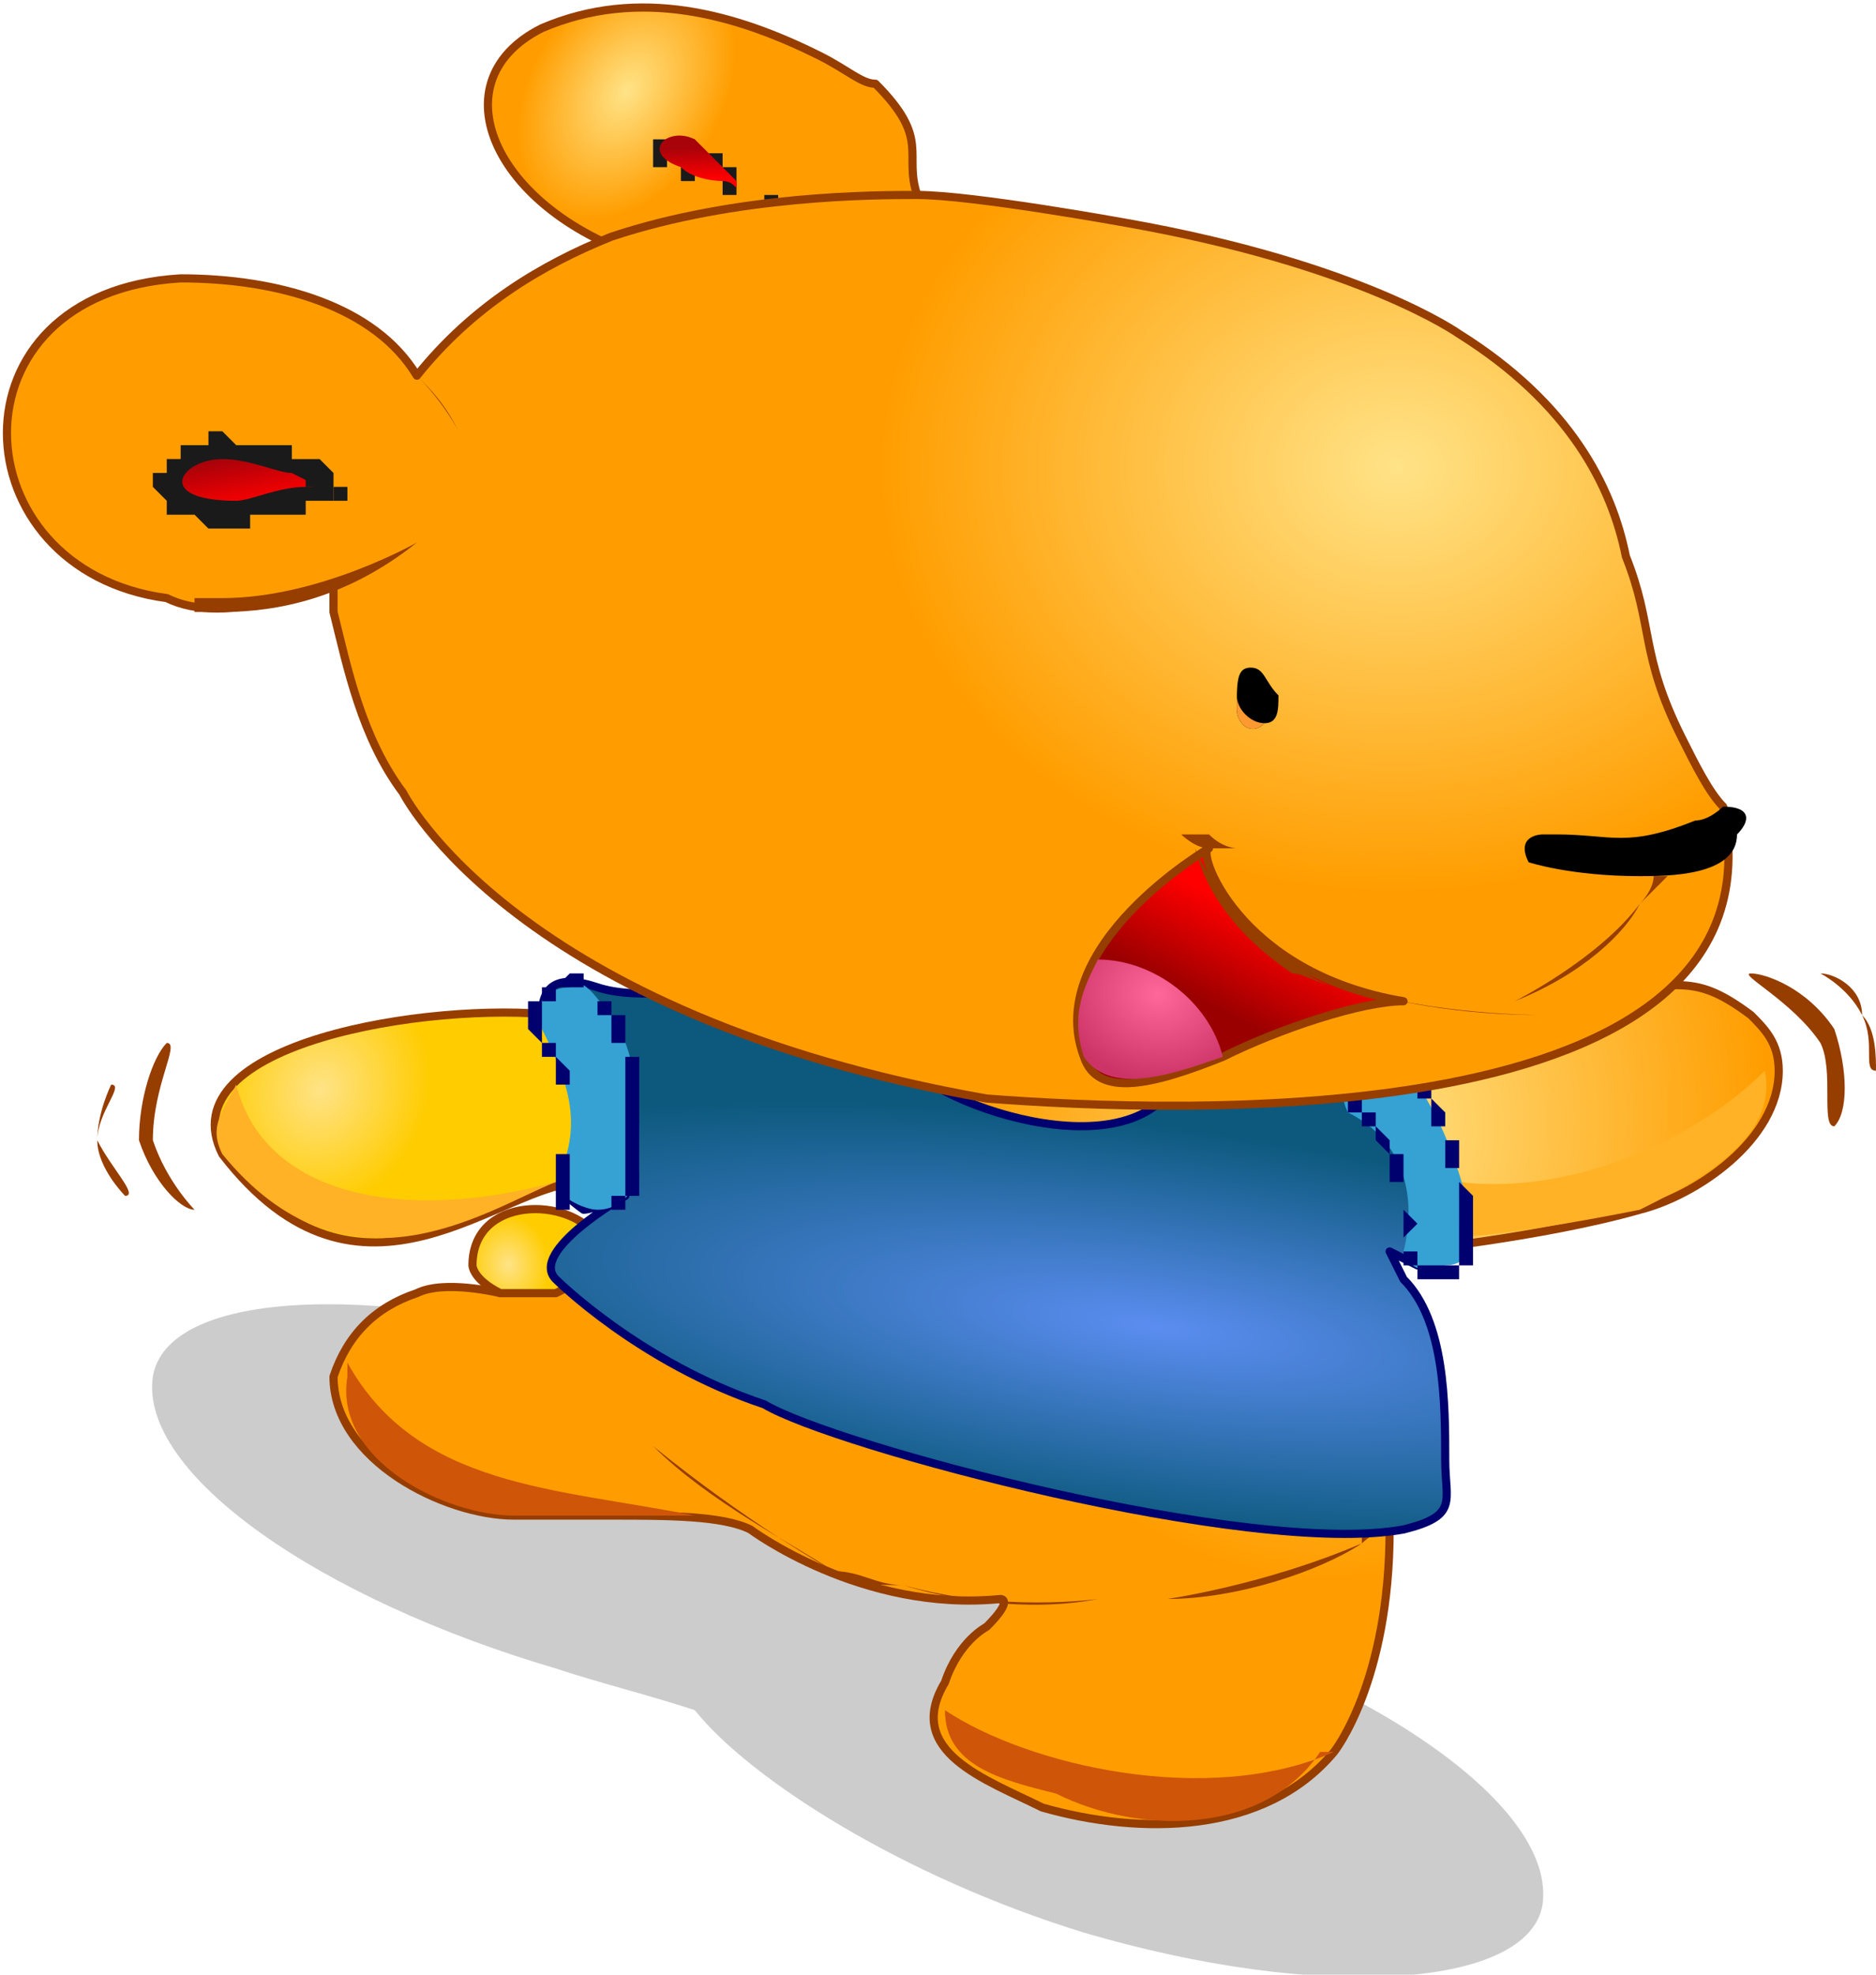 <?xml version="1.0" encoding="UTF-8"?>
<!DOCTYPE svg PUBLIC "-//W3C//DTD SVG 1.1//EN" "http://www.w3.org/Graphics/SVG/1.1/DTD/svg11.dtd">
<!-- Creator: CorelDRAW X7 -->
<svg xmlns="http://www.w3.org/2000/svg" xml:space="preserve" width="0.9in" height="0.947in" version="1.1" style="shape-rendering:geometricPrecision; text-rendering:geometricPrecision; image-rendering:optimizeQuality; fill-rule:evenodd; clip-rule:evenodd"
viewBox="0 0 135 142"
 xmlns:xlink="http://www.w3.org/1999/xlink">
 <defs>
  <style type="text/css">
   <![CDATA[
    .str0 {stroke:#963D00;stroke-width:0.587;stroke-linecap:round;stroke-linejoin:round}
    .str5 {stroke:#963D00;stroke-width:0.587;stroke-linecap:round;stroke-linejoin:round}
    .str4 {stroke:#963D00;stroke-width:0.587;stroke-linecap:round;stroke-linejoin:round}
    .str6 {stroke:#963D00;stroke-width:0.587;stroke-linecap:round;stroke-linejoin:round}
    .str2 {stroke:#963D00;stroke-width:0.587;stroke-linecap:round;stroke-linejoin:round}
    .str3 {stroke:#00006E;stroke-width:0.587;stroke-linecap:round;stroke-linejoin:round}
    .str1 {stroke:#963D00;stroke-width:0.587;stroke-linecap:round;stroke-linejoin:round}
    .fil12 {fill:none}
    .fil15 {fill:black}
    .fil8 {fill:#36A1D3}
    .fil5 {fill:#963D00}
    .fil19 {fill:#CF5509}
    .fil16 {fill:#FC9930}
    .fil2 {fill:#FFB225}
    .fil9 {fill:#00006E;fill-rule:nonzero}
    .fil10 {fill:#1A1A1A;fill-rule:nonzero}
    .fil0 {fill:black;fill-opacity:0.2}
    .fil18 {fill:url(#id0)}
    .fil11 {fill:url(#id1)}
    .fil14 {fill:url(#id2)}
    .fil17 {fill:url(#id3)}
    .fil1 {fill:url(#id4)}
    .fil6 {fill:url(#id5)}
    .fil13 {fill:url(#id6)}
    .fil4 {fill:url(#id7)}
    .fil3 {fill:url(#id8)}
    .fil7 {fill:url(#id9)}
   ]]>
  </style>
  <linearGradient id="id0" gradientUnits="userSpaceOnUse" x1="18.093" y1="36.349" x2="17.412" y2="32.765">
   <stop offset="0" style="stop-opacity:1; stop-color:red"/>
   <stop offset="1" style="stop-opacity:1; stop-color:#A8020A"/>
  </linearGradient>
  <linearGradient id="id1" gradientUnits="userSpaceOnUse" xlink:href="#id0" x1="50.234" y1="12.886" x2="50.146" y2="10.587">
  </linearGradient>
  <linearGradient id="id2" gradientUnits="userSpaceOnUse" x1="90.972" y1="66.173" x2="87.671" y2="72.6">
   <stop offset="0" style="stop-opacity:1; stop-color:red"/>
   <stop offset="1" style="stop-opacity:1; stop-color:#9A0000"/>
  </linearGradient>
  <radialGradient id="id3" gradientUnits="userSpaceOnUse" gradientTransform="matrix(-0.211 1.321 -1.591 -0.254 214 -20)" cx="82.958" cy="71.128" r="4.618" fx="82.958" fy="71.128">
   <stop offset="0" style="stop-opacity:1; stop-color:#FF6699"/>
   <stop offset="1" style="stop-opacity:1; stop-color:#CC3366"/>
  </radialGradient>
  <radialGradient id="id4" gradientUnits="userSpaceOnUse" gradientTransform="matrix(-1.176 0.8 -0.634 -1.203 265 102)" cx="97.828" cy="81.628" r="21.704" fx="97.828" fy="81.628">
   <stop offset="0" style="stop-opacity:1; stop-color:#FFE387"/>
   <stop offset="1" style="stop-opacity:1; stop-color:#FF9D00"/>
  </radialGradient>
  <radialGradient id="id5" gradientUnits="userSpaceOnUse" gradientTransform="matrix(-0.025 0.425 -1.718 -0.22 250 81)" cx="83.584" cy="95.891" r="33.896" fx="83.584" fy="95.891">
   <stop offset="0" style="stop-opacity:1; stop-color:#5B8DF0"/>
   <stop offset="1" style="stop-opacity:1; stop-color:#0C597D"/>
  </radialGradient>
  <radialGradient id="id6" gradientUnits="userSpaceOnUse" gradientTransform="matrix(-1.287 0.632 -0.766 -1.056 256 5)" xlink:href="#id4" cx="100.922" cy="33.363" r="24.847" fx="100.922" fy="33.363">
  </radialGradient>
  <radialGradient id="id7" gradientUnits="userSpaceOnUse" gradientTransform="matrix(-0.233 -0.92 0.752 -0.229 -23 145)" cx="36.235" cy="90.469" r="3.802" fx="36.235" fy="90.469">
   <stop offset="0" style="stop-opacity:1; stop-color:#FFE387"/>
   <stop offset="1" style="stop-opacity:1; stop-color:#FFCC00"/>
  </radialGradient>
  <radialGradient id="id8" gradientUnits="userSpaceOnUse" gradientTransform="matrix(-0.389 0.948 -0.72 -0.157 67 -35)" xlink:href="#id4" cx="44.865" cy="6.191" r="9.562" fx="44.865" fy="6.191">
  </radialGradient>
  <radialGradient id="id9" gradientUnits="userSpaceOnUse" gradientTransform="matrix(-1.07 0.738 -0.574 -1.105 93 148)" xlink:href="#id7" cx="23.209" cy="78.503" r="6.464" fx="23.209" fy="78.503">
  </radialGradient>
 </defs>
 <g id="Layer_x0020_1">
  <path class="fil0" d="M44 97c-18,-5 -32,-4 -33,2 -1,7 12,16 29,21 3,1 7,2 10,3 4,5 15,12 28,16 17,5 32,4 33,-2 1,-7 -12,-16 -29,-21 -4,-1 -8,-2 -11,-3 -4,-5 -14,-12 -27,-16z"/>
  <path class="fil1 str0" d="M40 92l-4 1c0,0 -4,-1 -6,0 -3,1 -5,3 -6,6 0,6 8,10 13,10 2,0 4,0 7,0 4,0 8,0 10,1 0,0 8,6 18,5 0,0 1,0 -1,2 0,0 -2,1 -3,4 -3,5 3,7 7,9 7,2 16,2 21,-4 0,0 4,-5 4,-16l0 -2 4 -2c0,0 -1,-9 -4,-15 -4,-6 1,-1 1,-1 0,0 10,-1 17,-3 4,-1 10,-5 10,-10 0,-2 -1,-3 -2,-4 -4,-3 -5,-2 -10,-2l-5 1 -12 3 -23 0 -16 -5 -8 -2 -2 2c0,0 -2,2 -3,2 -1,0 -3,0 -5,-1 -1,0 -2,2 -2,2l4 11 1 2 -3 5c0,0 -2,1 -2,1z"/>
  <path class="fil2" d="M104 89c3,0 9,-1 14,-2 4,-2 10,-5 9,-10 0,0 0,0 0,0 -5,5 -14,9 -22,8l-1 4z"/>
  <path class="fil3 str1" d="M66 14c-1,-3 1,-4 -3,-8 -1,0 -2,-1 -4,-2 -6,-3 -13,-5 -20,-2 -8,4 -3,14 9,17 0,0 7,-2 0,0 7,-2 18,-5 18,-5z"/>
  <path class="fil4 str2" d="M43 89c-2,-3 -9,-3 -9,2 0,0 0,1 2,2l4 0 2 -1 1 -2 0 -1z"/>
  <path class="fil5" d="M98 111c-3,2 -9,4 -14,4 0,0 7,-1 14,-4 0,-1 0,-1 1,-1 0,0 0,0 1,0 -1,0 -2,1 -2,1z"/>
  <path class="fil6 str3" d="M65 76l-2 -3 -2 -1 -1 -1c0,0 -5,-1 -9,0 0,0 -5,1 -8,0 -3,-1 -4,0 -4,2 -1,1 -4,9 3,14 0,0 1,0 2,-1 0,0 1,-1 1,0 0,0 -7,4 -5,6 0,0 6,6 15,9 5,3 35,11 46,9 4,-1 3,-2 3,-5 0,-4 0,-10 -3,-13l-1 -2 2 1c0,0 2,0 3,-1 1,-2 -2,-12 -6,-12 0,0 -7,2 -10,0l-4 -1c-3,8 -19,2 -20,-1z"/>
  <path class="fil7 str4" d="M40 73c0,0 3,3 2,8 0,1 0,2 0,4 -6,0 -16,11 -26,-2 -4,-8 15,-11 24,-10z"/>
  <path class="fil2" d="M40 85c-5,2 -15,9 -24,-2 -1,-2 0,-3 1,-5 2,8 12,10 23,7z"/>
  <path class="fil5" d="M60 113c-3,-2 -9,-5 -13,-9 0,0 6,5 13,9 2,0 3,1 5,1 7,2 14,1 14,1 -5,1 -11,0 -14,-1 -2,0 -3,0 -5,-1z"/>
  <g>
   <path class="fil8" d="M41 71l0 0c-2,0 -3,2 -2,3 2,4 3,7 1,11 0,1 2,2 3,2l0 0c2,0 3,-2 3,-3 0,-4 0,-8 -2,-11 -1,-1 -2,-3 -3,-2z"/>
   <path id="1" class="fil9" d="M41 71l0 0 0 0 0 0 0 0 0 0zm-2 3l-1 0 0 0 0 0 0 0 0 0 0 0 0 0 0 -1 0 0 0 0 0 0 0 0 0 0 0 0 0 -1 0 0 1 0 0 0 0 0 0 0 0 0 0 -1 0 0 0 0 0 0 1 0 0 0 0 0 0 0 0 0 0 0 1 -1 0 0 0 0 0 1 0 0 0 0 0 0 0 0 -1 0 0 0 0 0 0 0 0 1 0 0 0 0 0 0 -1 0 0 0 0 0 0 0 0 0 0 1 0 0 0 0 0 0 0 0 0 0 0 0 0 0 0 0 0 1 0 0 0 0 0 0 0 0 0 0 0 0zm2 11l-1 0 0 0 0 -1 0 0 0 0 0 -1 1 0 0 0 0 -1 0 0 0 0 0 -1 0 0 0 0 0 -1 0 0 0 0 0 -1 0 0 0 0 0 -1 -1 0 0 0 0 0 0 -1 0 0 0 0 0 -1 0 0 -1 0 0 -1 0 0 0 0 -1 -1 1 0 0 0 0 1 1 0 0 0 0 1 0 0 0 0 1 1 0 0 0 0 0 1 0 0 0 0 0 1 0 0 0 0 0 1 0 0 0 0 0 1 0 0 0 0 0 1 0 0 0 0 0 1 0 0 0 0 0 1 0 0 0 1 0 0 0 0zm2 2l0 0 0 0 0 0 0 0 0 0 0 0 0 0 -1 0 0 0 0 0 0 0 0 0 0 0 -1 0 0 0 0 0 0 0 0 0 0 0 0 0 -1 0 0 0 0 -1 0 0 0 0 0 0 0 0 0 0 0 0 0 -1 0 0 0 0 0 0 0 0 1 0 0 0 0 0 0 0 0 0 0 0 0 1 0 0 0 0 0 0 0 0 0 0 0 0 0 0 0 0 0 0 0 0 0 0 0 1 1 0 0 0 0 0 0 0 0 0 0 0 0 0 1 0 0 0 0 0 0 0 0 0 0 0 0 0 0 0zm0 0l0 0 0 0 0 0 0 0 0 0zm2 -3l1 0 0 0 0 0 0 0 0 0 0 0 0 0 0 1 0 0 0 0 0 0 0 0 0 0 0 0 0 1 -1 0 0 0 0 0 0 0 0 0 0 0 0 0 0 1 0 0 0 0 0 0 -1 0 0 0 0 0 0 0 0 0 0 0 0 0 -1 0 0 0 0 0 1 0 0 0 0 0 0 0 0 0 0 0 0 -1 0 0 0 0 0 0 0 0 1 0 0 0 0 0 0 0 0 0 0 -1 0 0 0 0 0 0 0 0 0 0 0 0 0 0 0 -1 0 0 0 0 0 0 0 0 0 0 0 0 0 0zm-1 -11l0 0 0 0 1 0 0 1 0 0 0 0 0 1 0 0 0 0 0 1 1 0 0 0 0 1 0 0 0 0 0 1 0 0 0 0 0 1 0 0 0 0 0 1 0 0 0 0 0 1 0 0 0 0 0 1 0 0 0 0 0 1 0 0 0 0 0 1 -1 0 0 -1 0 0 0 0 0 -1 0 0 0 0 0 -1 0 0 0 0 0 -1 0 0 0 0 0 -1 0 0 0 0 0 -1 0 0 0 0 0 -1 0 0 0 0 0 -1 0 0 0 0 0 -1 0 0 -1 0 0 -1 0 0 0 0 0 0 0 -1 0 0zm-3 -2l0 -1 0 0 0 0 0 0 0 0 0 0 1 0 0 0 0 0 0 0 0 0 0 1 0 0 1 0 0 0 0 0 0 0 0 0 0 0 0 0 0 0 0 0 0 1 1 0 0 0 0 0 0 0 0 0 0 0 0 0 0 1 0 0 0 0 0 0 0 0 0 0 0 0 0 0 -1 0 0 0 0 -1 0 0 0 0 0 0 0 0 0 0 0 0 0 0 0 0 0 0 0 -1 -1 0 0 0 0 0 0 0 0 0 0 0 0 0 0 0 0 0 0 0 0 0 -1 0 0 0 0 0 0 0 0 0 0 0z"/>
  </g>
  <g>
   <path class="fil8" d="M99 76l0 0c-2,0 -3,2 -2,4 4,2 5,6 4,10 0,1 2,2 3,1l0 0c2,0 2,-2 2,-3 -1,-4 -2,-7 -4,-10 -1,-2 -2,-3 -3,-2z"/>
   <path id="1" class="fil9" d="M99 76l0 0 0 0 0 0 0 0 0 0zm-1 3l-1 1 0 0 0 0 0 -1 0 0 0 0 0 0 0 0 0 0 0 0 0 -1 0 0 0 0 0 0 0 0 0 0 0 -1 0 0 0 0 0 0 0 0 0 0 0 0 0 -1 0 0 1 0 0 0 0 0 0 0 0 0 0 0 0 0 0 0 1 -1 0 1 0 0 0 0 -1 0 0 0 0 0 0 0 0 0 0 1 0 0 0 0 0 0 0 0 0 0 0 0 -1 0 0 1 0 0 0 0 0 0 0 0 0 0 0 0 0 0 0 1 0 0 0 0 0 0 0 0 0 0 0 0 1 0 0 0 0 0zm3 11l0 0 0 0 0 -1 0 0 0 -1 0 0 0 0 0 -1 0 0 0 0 0 0 0 -1 0 0 0 0 0 -1 0 0 -1 0 0 -1 0 0 0 0 0 -1 0 0 0 0 0 0 -1 -1 0 0 0 0 0 -1 0 0 -1 0 0 0 0 -1 0 0 -1 0 1 -1 0 1 0 0 0 0 1 0 0 1 0 0 0 0 1 1 0 0 0 0 0 1 0 0 0 0 1 0 0 1 0 0 0 0 0 1 0 0 0 0 0 1 0 0 0 0 0 1 0 0 0 0 1 1 0 0 -1 1 0 0 0 0 0 1 0 0zm3 1l0 1 0 0 0 0 0 0 0 0 0 0 0 0 0 0 -1 0 0 0 0 0 0 0 0 0 0 0 0 0 -1 0 0 0 0 0 0 0 0 -1 0 0 0 0 -1 0 0 0 0 0 0 0 0 0 0 0 0 -1 0 0 0 0 0 0 0 0 0 0 0 0 0 0 0 0 0 0 0 0 0 0 1 0 0 0 0 0 0 1 0 0 0 0 0 0 0 0 0 0 0 0 0 0 0 0 1 0 0 0 0 0 0 0 0 0 0 0 0 0 0 0 1 0 0 0 0 0 0 0 0 0 0 0 0 0 0 0zm0 0l0 0 0 0 0 0 0 0 0 0zm1 -3l1 0 0 0 0 0 0 0 0 0 0 0 0 0 0 1 0 0 0 0 0 0 0 0 0 0 0 0 0 1 0 0 0 0 0 0 0 0 0 0 0 0 0 1 0 0 -1 0 0 0 0 0 0 0 0 0 0 0 0 0 0 0 0 1 0 0 -1 0 0 -1 0 0 0 0 1 0 0 0 0 0 0 0 0 0 0 0 0 0 0 -1 0 0 0 0 0 0 0 0 0 0 0 0 0 0 0 0 0 0 0 -1 0 0 0 0 0 0 0 0 0 0 0 0 0 -1 0 0 0 0 0 0 0 0 0 0 0 0zm-3 -10l0 -1 0 0 0 1 1 0 0 0 0 1 0 0 0 0 0 0 1 1 0 0 0 0 0 1 0 0 0 0 0 1 1 0 0 0 0 1 0 0 0 0 0 1 0 0 0 0 0 1 0 0 0 0 1 1 0 0 0 0 0 1 0 0 0 0 0 1 -1 0 0 -1 0 0 0 0 0 -1 0 0 0 0 0 -1 0 0 0 0 0 -1 0 0 -1 0 0 -1 0 0 0 0 0 -1 0 0 0 0 0 0 0 -1 0 0 -1 0 0 -1 0 0 0 0 0 -1 0 0 -1 0 0 0 0 -1 0 0 0 0 0 0zm-3 -2l0 -1 0 0 0 0 0 0 0 0 0 0 0 0 0 0 0 0 1 0 0 0 0 0 0 0 0 0 0 1 0 0 0 0 0 0 1 0 0 0 0 0 0 0 0 0 0 0 0 0 0 0 0 1 1 0 0 0 0 0 0 0 0 0 0 0 0 0 0 1 0 0 -1 0 0 -1 0 0 0 0 0 0 0 0 0 0 0 0 0 0 0 0 0 0 -1 -1 0 0 0 0 0 0 0 0 0 0 0 0 0 0 0 0 0 0 0 0 -1 0 0 0 0 0 0 0 0 0 0 0 0 0 0 0 0 0 0 0z"/>
  </g>
  <g>
   <path class="fil10" d="M50 11l0 -1 0 0 0 0 0 0 0 0 0 0 0 1 1 0 0 0 0 0 0 0 0 0 0 0 0 0 0 0 0 0 0 0 1 0 0 1 0 0 0 0 0 0 0 0 0 0 0 0 0 0 0 0 0 0 0 0 1 0 0 0 0 1 0 0 0 0 -1 0 0 0 0 0 0 0 0 0 0 0 0 0 0 0 0 -1 0 0 0 0 0 0 0 0 0 0 -1 0 0 0 0 0 0 0 0 0 0 0 0 0 0 -1 0 0 0 0 -1 0 0 0 0 0 0 0 0 0 0 0 0 0 0 0 0 0 0 0zm-1 1l0 1 0 0 0 -1 -1 0 0 0 0 0 0 0 0 0 -1 0 0 -1 0 0 0 0 0 0 0 0 0 0 0 -1 0 0 0 0 0 0 0 0 1 0 0 0 0 0 0 0 0 0 0 0 1 0 0 0 0 0 0 0 0 0 1 0 0 0 0 0 0 1 0 0 -1 0 0 -1 0 0 0 0 0 0 0 0 -1 0 0 0 0 0 0 0 0 0 0 0 0 1 0 0 0 0 0 0 0 0 0 0 0 0 0 0 0 0 0 0 0 0 0 0 0 0 0 0 0 1 0 0 1 0 0 0 0 0 0 0zm3 1l0 1 0 0 0 0 0 0 0 0 0 0 0 0 0 -1 0 0 0 0 0 0 0 0 -1 0 0 0 0 0 0 0 0 0 0 0 0 0 0 0 0 0 -1 0 0 0 0 0 0 0 0 0 0 0 0 0 0 0 -1 0 0 0 0 0 0 0 0 0 0 -1 0 0 0 0 0 0 1 0 0 0 0 0 0 0 0 0 0 0 0 1 0 0 0 0 1 0 0 0 0 0 0 0 0 0 0 0 0 0 0 0 0 0 1 0 0 0 0 0 0 0 0 0 0 0 0 0 0 0 0 0 0 0 0 0 0 0zm0 0l1 0 0 0 0 0 0 0 0 0 0 0 0 0 0 0 0 0 0 0 0 0 0 0 0 0 0 0 0 0 0 0 0 0 0 1 0 0 0 0 0 0 0 0 0 0 0 0 0 0 0 0 0 0 0 0 0 0 0 0 0 0 0 0 0 0 -1 0 0 -1 1 0 0 0 0 0 0 0 0 0 0 0 0 0 0 0 0 0 0 0 0 0 0 0 0 0 0 0 0 0 0 0 0 0 0 0 0 0 0 1 0 0 0 -1 0 0 0 0 0 0 0 0 0 0 0 0 0 0 0 0 -1 0 0 0 0 0z"/>
   <path id="1" class="fil11" d="M53 13c-1,-1 -2,-2 -3,-3 -2,-1 -4,1 -1,2 1,1 3,1 3,1 1,0 1,1 1,0z"/>
  </g>
  <g>
   <path class="fil10" d="M56 15l0 0c0,0 0,0 0,0 0,0 0,0 0,0zm-3 -2l0 1 0 0 1 0 0 0 0 0 0 0 0 0 0 0 0 0 0 0 0 0 0 0 0 0 0 0 1 0 0 0 0 0 0 0 0 0 0 0 0 0 0 0 0 0 0 0 0 0 1 0 0 1 0 0 0 0 0 0 0 0 0 0 0 0 0 0 0 0 0 0 -1 0 0 0 0 0 0 0 0 0 0 0 0 0 0 -1 0 0 0 0 0 0 0 0 -1 0 0 0 0 0 0 0 0 0 0 0 0 0 0 0 0 0 0 0 0 0 0 0 -1 0 0 0 0 0 0 0 0 0 0 -1zm0 0l0 1c0,0 0,0 0,0 0,0 0,-1 0,-1z"/>
  </g>
  <path class="fil12" d="M40 19c0,0 0,0 0,0 0,0 0,0 0,0zm0 0c0,0 -1,0 -1,0 0,0 1,0 1,0zm-1 0c0,1 0,1 0,1 0,0 0,0 0,-1zm0 1c0,0 -1,0 -1,0 0,0 1,0 1,0zm-1 0c0,0 0,0 0,0 0,0 0,0 0,0zm0 0c0,0 -1,1 -1,1 0,0 1,-1 1,-1zm-1 1c-7,5 -13,14 -13,23 1,4 2,9 5,13 0,0 8,16 42,22 0,0 28,3 36,-2 0,0 16,-3 17,-14 -9,13 -34,13 -48,11 -32,-5 -40,-22 -40,-22 -3,-5 -4,-10 -4,-14 0,-6 2,-12 5,-17zm87 42c0,-1 0,-1 0,-1 0,0 0,0 0,1zm0 -1c0,0 0,0 0,0 0,0 0,0 0,0zm0 -1c0,0 0,0 0,0 0,0 0,0 0,0z"/>
  <path class="fil13 str5" d="M30 27c-3,-5 -10,-7 -17,-7 -17,1 -16,21 -1,23 2,1 5,1 8,0 0,0 2,0 4,-1 0,1 0,2 0,2 1,4 2,9 5,13 0,0 8,16 42,22 13,1 58,3 53,-21 -1,-1 -2,-3 -3,-5 -3,-6 -2,-8 -4,-13 -1,-5 -4,-11 -12,-16 0,0 -7,-5 -24,-8 0,0 -11,-2 -15,-2 -3,0 -13,0 -22,3 -5,2 -10,5 -14,10 0,0 0,0 0,0z"/>
  <path class="fil5" d="M14 43c1,0 2,0 2,0 7,0 14,-4 14,-4 -5,4 -10,5 -14,5 0,0 -1,0 -2,0l0 -1z"/>
  <path class="fil5" d="M30 27c2,2 3,4 3,4 -1,-2 -2,-3 -3,-4l0 0z"/>
  <path class="fil5" d="M87 60c-1,0 -2,0 -2,0 0,0 1,1 2,1 1,0 2,0 2,0 0,0 -1,0 -2,-1z"/>
  <path class="fil14 str6" d="M101 72c-12,-2 -15,-11 -14,-11 0,0 -12,7 -9,15 1,3 5,2 10,0 4,-2 10,-4 13,-4z"/>
  <path class="fil5" d="M97 71c3,1 8,2 14,2 0,0 -8,0 -14,-2 -2,0 -3,-1 -4,-2 -5,-3 -7,-8 -7,-8 1,4 4,7 7,9 1,0 2,1 4,1z"/>
  <path class="fil5" d="M118 65c-1,2 -4,5 -9,7 0,0 6,-3 9,-7 0,0 1,-1 1,-2 0,0 0,0 1,0 -1,1 -1,1 -2,2z"/>
  <path class="fil15" d="M111 60c0,0 -2,0 -1,2 0,0 3,1 8,1 2,0 7,0 7,-3 1,-1 1,-2 -1,-2 0,0 -1,1 -2,1 -5,2 -6,1 -10,1 0,0 -1,0 -1,0z"/>
  <path class="fil15" d="M90 48c-1,0 -1,1 -1,3 0,1 1,2 2,1 1,0 1,-1 1,-2 -1,-1 -1,-2 -2,-2z"/>
  <path class="fil16" d="M89 50c0,0 0,1 0,1 0,1 1,2 2,1 1,0 1,-1 1,-2 0,0 0,0 0,0 0,1 0,2 -1,2 -1,0 -2,-1 -2,-2z"/>
  <path class="fil17" d="M79 69c-1,2 -2,4 -1,7 2,3 7,1 10,0 -1,-4 -5,-7 -9,-7z"/>
  <g>
   <path class="fil10" d="M16 35l0 -4 0 0 0 0 1 1 0 0 0 0 0 0 0 0 1 0 0 0 0 0 0 0 0 0 1 0 0 0 0 0 0 0 0 0 1 0 0 0 0 0 0 0 0 0 1 0 0 0 0 0 0 1 0 0 0 0 0 0 1 0 0 0 0 0 0 0 -1 3 0 0 0 0 0 0 -1 0 0 0 0 0 0 -1 0 0 0 0 0 0 -1 0 0 0 0 0 0 0 0 0 0 0 0 0 -1 0 0 0 0 0 0 0 0 0 0 0 -1 0 0 0 0 0 0 0 0 0 0 0 0 0 -1 0 0 0 0 0zm0 -1l1 4 0 0 -1 0 0 0 -1 0 0 0 -1 -1 0 0 -1 0 0 0 0 0 -1 0 0 -1 0 0 -1 -1 0 0 0 0 0 -1 1 0 0 0 0 -1 0 0 0 0 1 0 0 -1 0 0 0 0 1 0 0 0 0 0 1 0 0 -1 1 0 0 0 0 4 0 0 0 0 0 0 0 0 0 0 -1 0 0 0 0 0 0 0 0 0 0 0 0 0 0 0 0 0 0 0 0 0 0 0 0 0 0 0 0 0 0 0 0 -1 0 0 0 0 0 0 0 0 0 0 0 0 0 0 0 0 1 0 0 0 0 0zm5 0l1 3 0 0 0 0 0 0 0 0 0 0 0 0 -1 0 0 0 0 0 0 0 0 0 0 0 0 0 -1 0 0 0 0 0 0 0 0 0 0 0 -1 0 0 0 0 0 0 0 0 0 -1 0 0 0 0 0 0 1 0 0 -1 0 0 0 0 0 0 0 -1 -4 0 0 1 0 0 0 0 0 0 0 0 0 0 0 0 0 1 0 0 0 0 0 0 0 0 0 0 0 1 0 0 0 0 0 0 0 0 0 0 0 0 0 1 0 0 0 0 0 0 0 0 0 0 0 0 0 0 0 1 0 0 0 0 0 0 0zm0 2l1 -3 0 0 0 0 0 0 0 0 0 0 0 0 1 0 0 0 0 0 0 0 0 0 0 0 0 0 0 0 1 1 0 0 0 1 0 1 0 0 -1 0 0 0 0 0 0 0 0 0 0 0 0 0 0 0 0 0 0 0 -1 0 0 0 0 1 0 0 -1 -3 0 -1 0 0 0 0 0 0 0 0 0 0 0 0 0 0 1 0 0 0 0 0 -1 0 0 0 0 1 0 0 0 1 0 0 0 1 0 0 1 0 0 0 0 0 0 0 0 0 0 0 -1 0 0 0 0 0 0 0 0 0 0 0 0 0 0 0z"/>
   <path id="1" class="fil18" d="M21 34c-1,0 -3,-1 -5,-1 -3,0 -5,3 1,3 1,0 3,-1 5,-1 1,0 1,0 -1,-1z"/>
  </g>
  <g>
   <path class="fil10" d="M25 36l1 0c0,0 0,0 0,0 -1,0 -1,0 -1,0zm-4 -2l1 0 0 0 0 0 0 0 0 0 0 0 0 0 0 0 1 0 0 0 0 0 0 0 0 1 0 0 0 0 0 0 1 0 0 0 0 0 0 0 0 0 0 0 0 0 1 0 0 0 0 0 0 1 0 0 0 0 0 0 0 0 1 0 -1 0 0 0 0 0 0 0 0 0 0 0 -1 0 0 0 0 0 0 0 0 0 0 -1 0 0 -1 0 0 0 0 0 0 0 0 0 0 0 0 0 0 0 0 0 -1 0 0 0 0 0 0 0 0 0 0 0 0 -1 0 0 -1 0 0 0 0 0 0 0zm0 0l0 0c0,0 0,0 0,0 0,0 0,0 0,0z"/>
  </g>
  <path class="fil19" d="M68 123c0,4 4,5 8,6 6,3 15,3 19,-3 0,0 0,0 1,0 -9,4 -22,1 -28,-3z"/>
  <path class="fil19" d="M25 98c0,1 0,1 0,1 -1,6 7,10 12,10 2,0 4,0 7,0 2,0 4,0 6,0 -10,-2 -20,-2 -25,-11z"/>
  <path class="fil5" d="M11 82c0,-4 2,-7 1,-7 -1,1 -2,4 -2,7 1,3 3,5 4,5 0,0 -2,-2 -3,-5z"/>
  <path class="fil5" d="M7 82c0,-2 2,-4 1,-4 0,0 -1,2 -1,4 0,2 2,4 2,4 1,0 -1,-2 -2,-4z"/>
  <path class="fil5" d="M131 75c-2,-3 -6,-5 -5,-5 1,0 4,1 6,4 1,3 1,6 0,7 -1,0 0,-4 -1,-6z"/>
  <path class="fil5" d="M134 73c-1,-2 -3,-3 -3,-3 1,0 3,1 3,3 1,1 1,3 1,4 -1,0 0,-2 -1,-4z"/>
 </g>
</svg>
